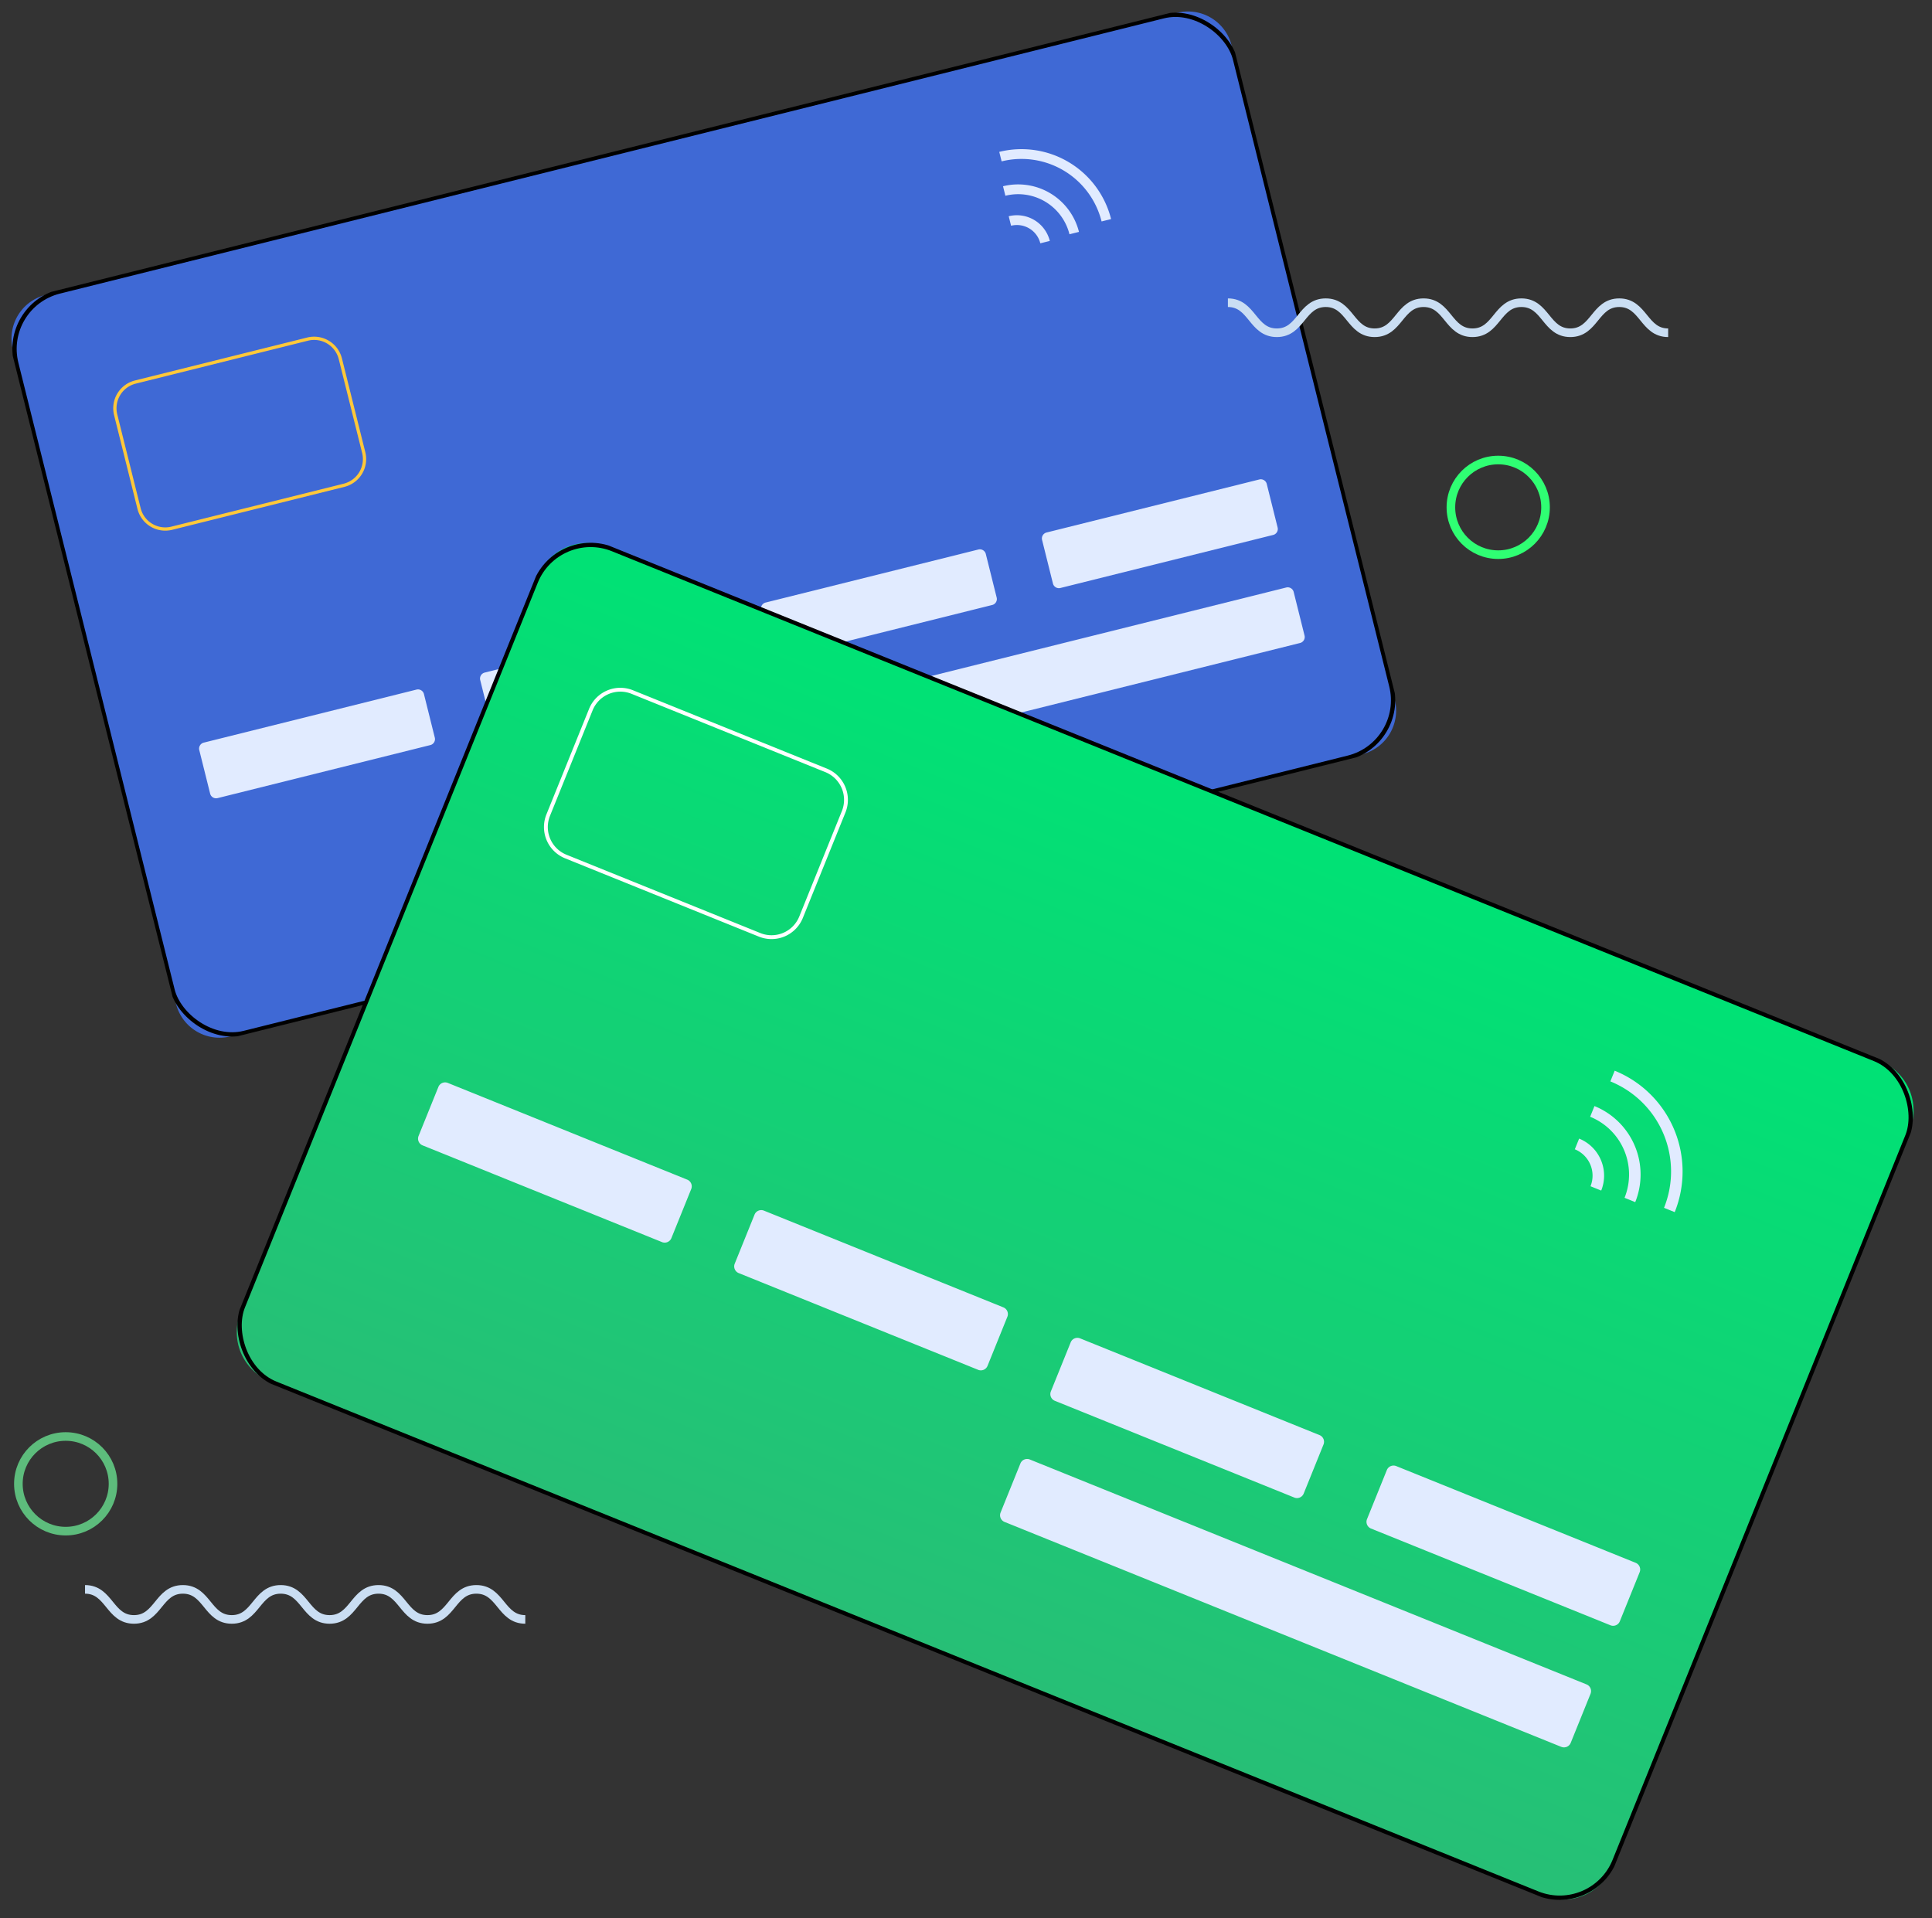 <svg xmlns="http://www.w3.org/2000/svg" xmlns:xlink="http://www.w3.org/1999/xlink" width="449.109" height="445.889" viewBox="0 0 449.109 445.889">
  <rect x="0" y="0" width="449.109" height="445.889" fill="#333333" stroke="none"/>
  <defs>
    <clipPath id="clip-path">
      <rect id="Rettangolo_701" data-name="Rettangolo 701" width="292.75" height="178.385" fill="none"/>
    </clipPath>
    <clipPath id="clip-path-2">
      <rect id="Rettangolo_701-2" data-name="Rettangolo 701" width="344.765" height="210.08" fill="none"/>
    </clipPath>
    <linearGradient id="linear-gradient" x1="0.5" x2="0.5" y2="1" gradientUnits="objectBoundingBox">
      <stop offset="0" stop-color="#00e275"/>
      <stop offset="1" stop-color="#27bf76"/>
    </linearGradient>
  </defs>
  <g id="Raggruppa_1989" data-name="Raggruppa 1989" transform="translate(-1018.727 -5054.059)">
    <g id="Raggruppa_1807" data-name="Raggruppa 1807" transform="translate(1018.727 5124.881) rotate(-14)">
      <g id="Raggruppa_1806" data-name="Raggruppa 1806" clip-path="url(#clip-path)">
        <path id="Tracciato_1280" data-name="Tracciato 1280" d="M282.061,178.127H10.93A10.43,10.43,0,0,1,.5,167.7V10.93A10.43,10.43,0,0,1,10.93.5H282.061a10.43,10.43,0,0,1,10.43,10.43V167.7a10.43,10.43,0,0,1-10.43,10.43" transform="translate(-0.121 -0.121)" fill="#3f69d5"/>
        <rect id="Rettangolo_700" data-name="Rettangolo 700" width="291.991" height="177.627" rx="13.748" transform="translate(0.38 0.379)" fill="none" stroke="#000" stroke-width="1"/>
        <path id="Tracciato_1281" data-name="Tracciato 1281" d="M78.623,158.615H27.656a1.428,1.428,0,0,1-1.429-1.428V146.75a1.428,1.428,0,0,1,1.429-1.428H78.623a1.428,1.428,0,0,1,1.428,1.428v10.438a1.428,1.428,0,0,1-1.428,1.428" transform="translate(-6.33 -35.071)" fill="#e1ebff"/>
        <path id="Tracciato_1282" data-name="Tracciato 1282" d="M73.656,68.326H32.38a6.661,6.661,0,0,1-6.653-6.653V39.2a6.661,6.661,0,0,1,6.653-6.653H73.656A6.661,6.661,0,0,1,80.31,39.2V61.672a6.661,6.661,0,0,1-6.653,6.653M32.38,33.306A5.9,5.9,0,0,0,26.486,39.2V61.672a5.9,5.9,0,0,0,5.895,5.895H73.656a5.9,5.9,0,0,0,5.895-5.895V39.2a5.9,5.9,0,0,0-5.895-5.895Z" transform="translate(-6.209 -7.855)" fill="#ffc83a"/>
        <path id="Tracciato_1283" data-name="Tracciato 1283" d="M167.337,158.615H116.37a1.428,1.428,0,0,1-1.429-1.428V146.75a1.428,1.428,0,0,1,1.429-1.428h50.968a1.428,1.428,0,0,1,1.428,1.428v10.438a1.428,1.428,0,0,1-1.428,1.428" transform="translate(-27.739 -35.071)" fill="#e1ebff"/>
        <path id="Tracciato_1284" data-name="Tracciato 1284" d="M256.051,158.615H205.084a1.428,1.428,0,0,1-1.429-1.428V146.75a1.428,1.428,0,0,1,1.429-1.428h50.968a1.428,1.428,0,0,1,1.428,1.428v10.438a1.428,1.428,0,0,1-1.428,1.428" transform="translate(-49.149 -35.071)" fill="#e1ebff"/>
        <path id="Tracciato_1285" data-name="Tracciato 1285" d="M344.765,158.615H293.8a1.428,1.428,0,0,1-1.429-1.428V146.75a1.428,1.428,0,0,1,1.429-1.428h50.968a1.428,1.428,0,0,1,1.428,1.428v10.438a1.428,1.428,0,0,1-1.428,1.428" transform="translate(-70.559 -35.071)" fill="#e1ebff"/>
        <path id="Tracciato_1286" data-name="Tracciato 1286" d="M323.278,192.733H204.761a1.428,1.428,0,0,1-1.428-1.428V180.868a1.428,1.428,0,0,1,1.428-1.428H323.278a1.428,1.428,0,0,1,1.428,1.428v10.438a1.428,1.428,0,0,1-1.428,1.428" transform="translate(-49.072 -43.305)" fill="#e1ebff"/>
        <path id="Tracciato_1287" data-name="Tracciato 1287" d="M314.33,56.367h-2.276a5.613,5.613,0,0,0-5.607-5.607V48.484a7.892,7.892,0,0,1,7.883,7.883" transform="translate(-73.957 -11.701)" fill="#e1ebff"/>
        <path id="Tracciato_1288" data-name="Tracciato 1288" d="M321.542,53.714h-2.276a12.3,12.3,0,0,0-12.29-12.29V39.148a14.582,14.582,0,0,1,14.566,14.566" transform="translate(-74.084 -9.448)" fill="#e1ebff"/>
        <path id="Tracciato_1289" data-name="Tracciato 1289" d="M329.852,50.093h-2.276a19.191,19.191,0,0,0-19.169-19.169V28.648a21.47,21.47,0,0,1,21.445,21.445" transform="translate(-74.43 -6.914)" fill="#e1ebff"/>
      </g>
    </g>
    <g id="Raggruppa_1808" data-name="Raggruppa 1808" transform="translate(1148.175 5176.013) rotate(22)">
      <g id="Raggruppa_1806-2" data-name="Raggruppa 1806" clip-path="url(#clip-path-2)">
        <path id="Tracciato_1280-2" data-name="Tracciato 1280" d="M332.088,209.687H12.783A12.283,12.283,0,0,1,.5,197.4V12.783A12.283,12.283,0,0,1,12.783.5h319.3a12.283,12.283,0,0,1,12.283,12.283V197.4a12.283,12.283,0,0,1-12.283,12.283" transform="translate(-0.053 -0.053)" fill="url(#linear-gradient)"/>
        <rect id="Rettangolo_700-2" data-name="Rettangolo 700" width="343.871" height="209.187" rx="13.748" transform="translate(0.447 0.447)" fill="none" stroke="#000" stroke-width="1"/>
        <path id="Tracciato_1281-2" data-name="Tracciato 1281" d="M87.933,160.977H27.909a1.682,1.682,0,0,1-1.682-1.681V147a1.682,1.682,0,0,1,1.682-1.681H87.933A1.681,1.681,0,0,1,89.614,147V159.3a1.681,1.681,0,0,1-1.681,1.681" transform="translate(-2.794 -15.483)" fill="#e1ebff"/>
        <path id="Tracciato_1282-2" data-name="Tracciato 1282" d="M82.172,74.683H33.563a7.844,7.844,0,0,1-7.836-7.836V40.383a7.844,7.844,0,0,1,7.836-7.836h48.61a7.844,7.844,0,0,1,7.836,7.836V66.847a7.844,7.844,0,0,1-7.836,7.836M33.563,33.44a6.95,6.95,0,0,0-6.942,6.942V66.847a6.951,6.951,0,0,0,6.942,6.942h48.61a6.951,6.951,0,0,0,6.942-6.942V40.383a6.951,6.951,0,0,0-6.942-6.942Z" transform="translate(-2.741 -3.468)" fill="#fff"/>
        <path id="Tracciato_1283-2" data-name="Tracciato 1283" d="M176.647,160.977H116.623a1.682,1.682,0,0,1-1.682-1.681V147a1.682,1.682,0,0,1,1.682-1.681h60.024A1.681,1.681,0,0,1,178.328,147V159.3a1.681,1.681,0,0,1-1.681,1.681" transform="translate(-12.246 -15.483)" fill="#e1ebff"/>
        <path id="Tracciato_1284-2" data-name="Tracciato 1284" d="M265.361,160.977H205.337a1.682,1.682,0,0,1-1.682-1.681V147a1.682,1.682,0,0,1,1.682-1.681h60.024A1.681,1.681,0,0,1,267.042,147V159.3a1.681,1.681,0,0,1-1.682,1.681" transform="translate(-21.697 -15.483)" fill="#e1ebff"/>
        <path id="Tracciato_1285-2" data-name="Tracciato 1285" d="M354.075,160.977H294.051a1.682,1.682,0,0,1-1.682-1.681V147a1.682,1.682,0,0,1,1.682-1.681h60.024A1.681,1.681,0,0,1,355.756,147V159.3a1.681,1.681,0,0,1-1.681,1.681" transform="translate(-31.149 -15.483)" fill="#e1ebff"/>
        <path id="Tracciato_1286-2" data-name="Tracciato 1286" d="M344.589,195.1H205.014a1.682,1.682,0,0,1-1.682-1.682V181.121a1.682,1.682,0,0,1,1.682-1.681H344.589a1.681,1.681,0,0,1,1.681,1.681v12.292a1.681,1.681,0,0,1-1.681,1.682" transform="translate(-21.663 -19.118)" fill="#e1ebff"/>
        <path id="Tracciato_1287-2" data-name="Tracciato 1287" d="M315.73,57.767h-2.68a6.61,6.61,0,0,0-6.6-6.6v-2.68a9.294,9.294,0,0,1,9.283,9.283" transform="translate(-32.649 -5.165)" fill="#e1ebff"/>
        <path id="Tracciato_1288-2" data-name="Tracciato 1288" d="M324.13,56.3h-2.68a14.49,14.49,0,0,0-14.473-14.473v-2.68A17.173,17.173,0,0,1,324.13,56.3" transform="translate(-32.705 -4.171)" fill="#e1ebff"/>
        <path id="Tracciato_1289-2" data-name="Tracciato 1289" d="M333.662,53.9h-2.68a22.6,22.6,0,0,0-22.575-22.575v-2.68A25.285,25.285,0,0,1,333.662,53.9" transform="translate(-32.858 -3.052)" fill="#e1ebff"/>
      </g>
    </g>
    <path id="Tracciato_1299" data-name="Tracciato 1299" d="M0,5c5.686,0,5.686,6.986,11.371,6.986S17.057,5,22.743,5s5.686,6.986,11.371,6.986S39.8,5,45.485,5s5.686,6.986,11.371,6.986S62.542,5,68.228,5s5.686,6.986,11.371,6.986S85.286,5,90.972,5s5.686,6.986,11.373,6.986" transform="translate(1304.162 5119.429)" fill="none" stroke="#cadef3" stroke-width="2"/>
    <path id="Tracciato_1300" data-name="Tracciato 1300" d="M0,5c5.686,0,5.686,6.986,11.371,6.986S17.057,5,22.743,5s5.686,6.986,11.371,6.986S39.8,5,45.485,5s5.686,6.986,11.371,6.986S62.542,5,68.228,5s5.686,6.986,11.371,6.986S85.286,5,90.972,5s5.686,6.986,11.373,6.986" transform="translate(1038.492 5418.539)" fill="none" stroke="#cadef3" stroke-width="2"/>
    <g id="Ellisse_40" data-name="Ellisse 40" transform="translate(1022 5387)" fill="none" stroke="#5dbc7c" stroke-width="2">
      <circle cx="12" cy="12" r="12" stroke="none"/>
      <circle cx="12" cy="12" r="11" fill="none"/>
    </g>
    <g id="Ellisse_41" data-name="Ellisse 41" transform="translate(1355 5160)" fill="none" stroke="#2fff73" stroke-width="2">
      <circle cx="12" cy="12" r="12" stroke="none"/>
      <circle cx="12" cy="12" r="11" fill="none"/>
    </g>
  </g>
</svg>

